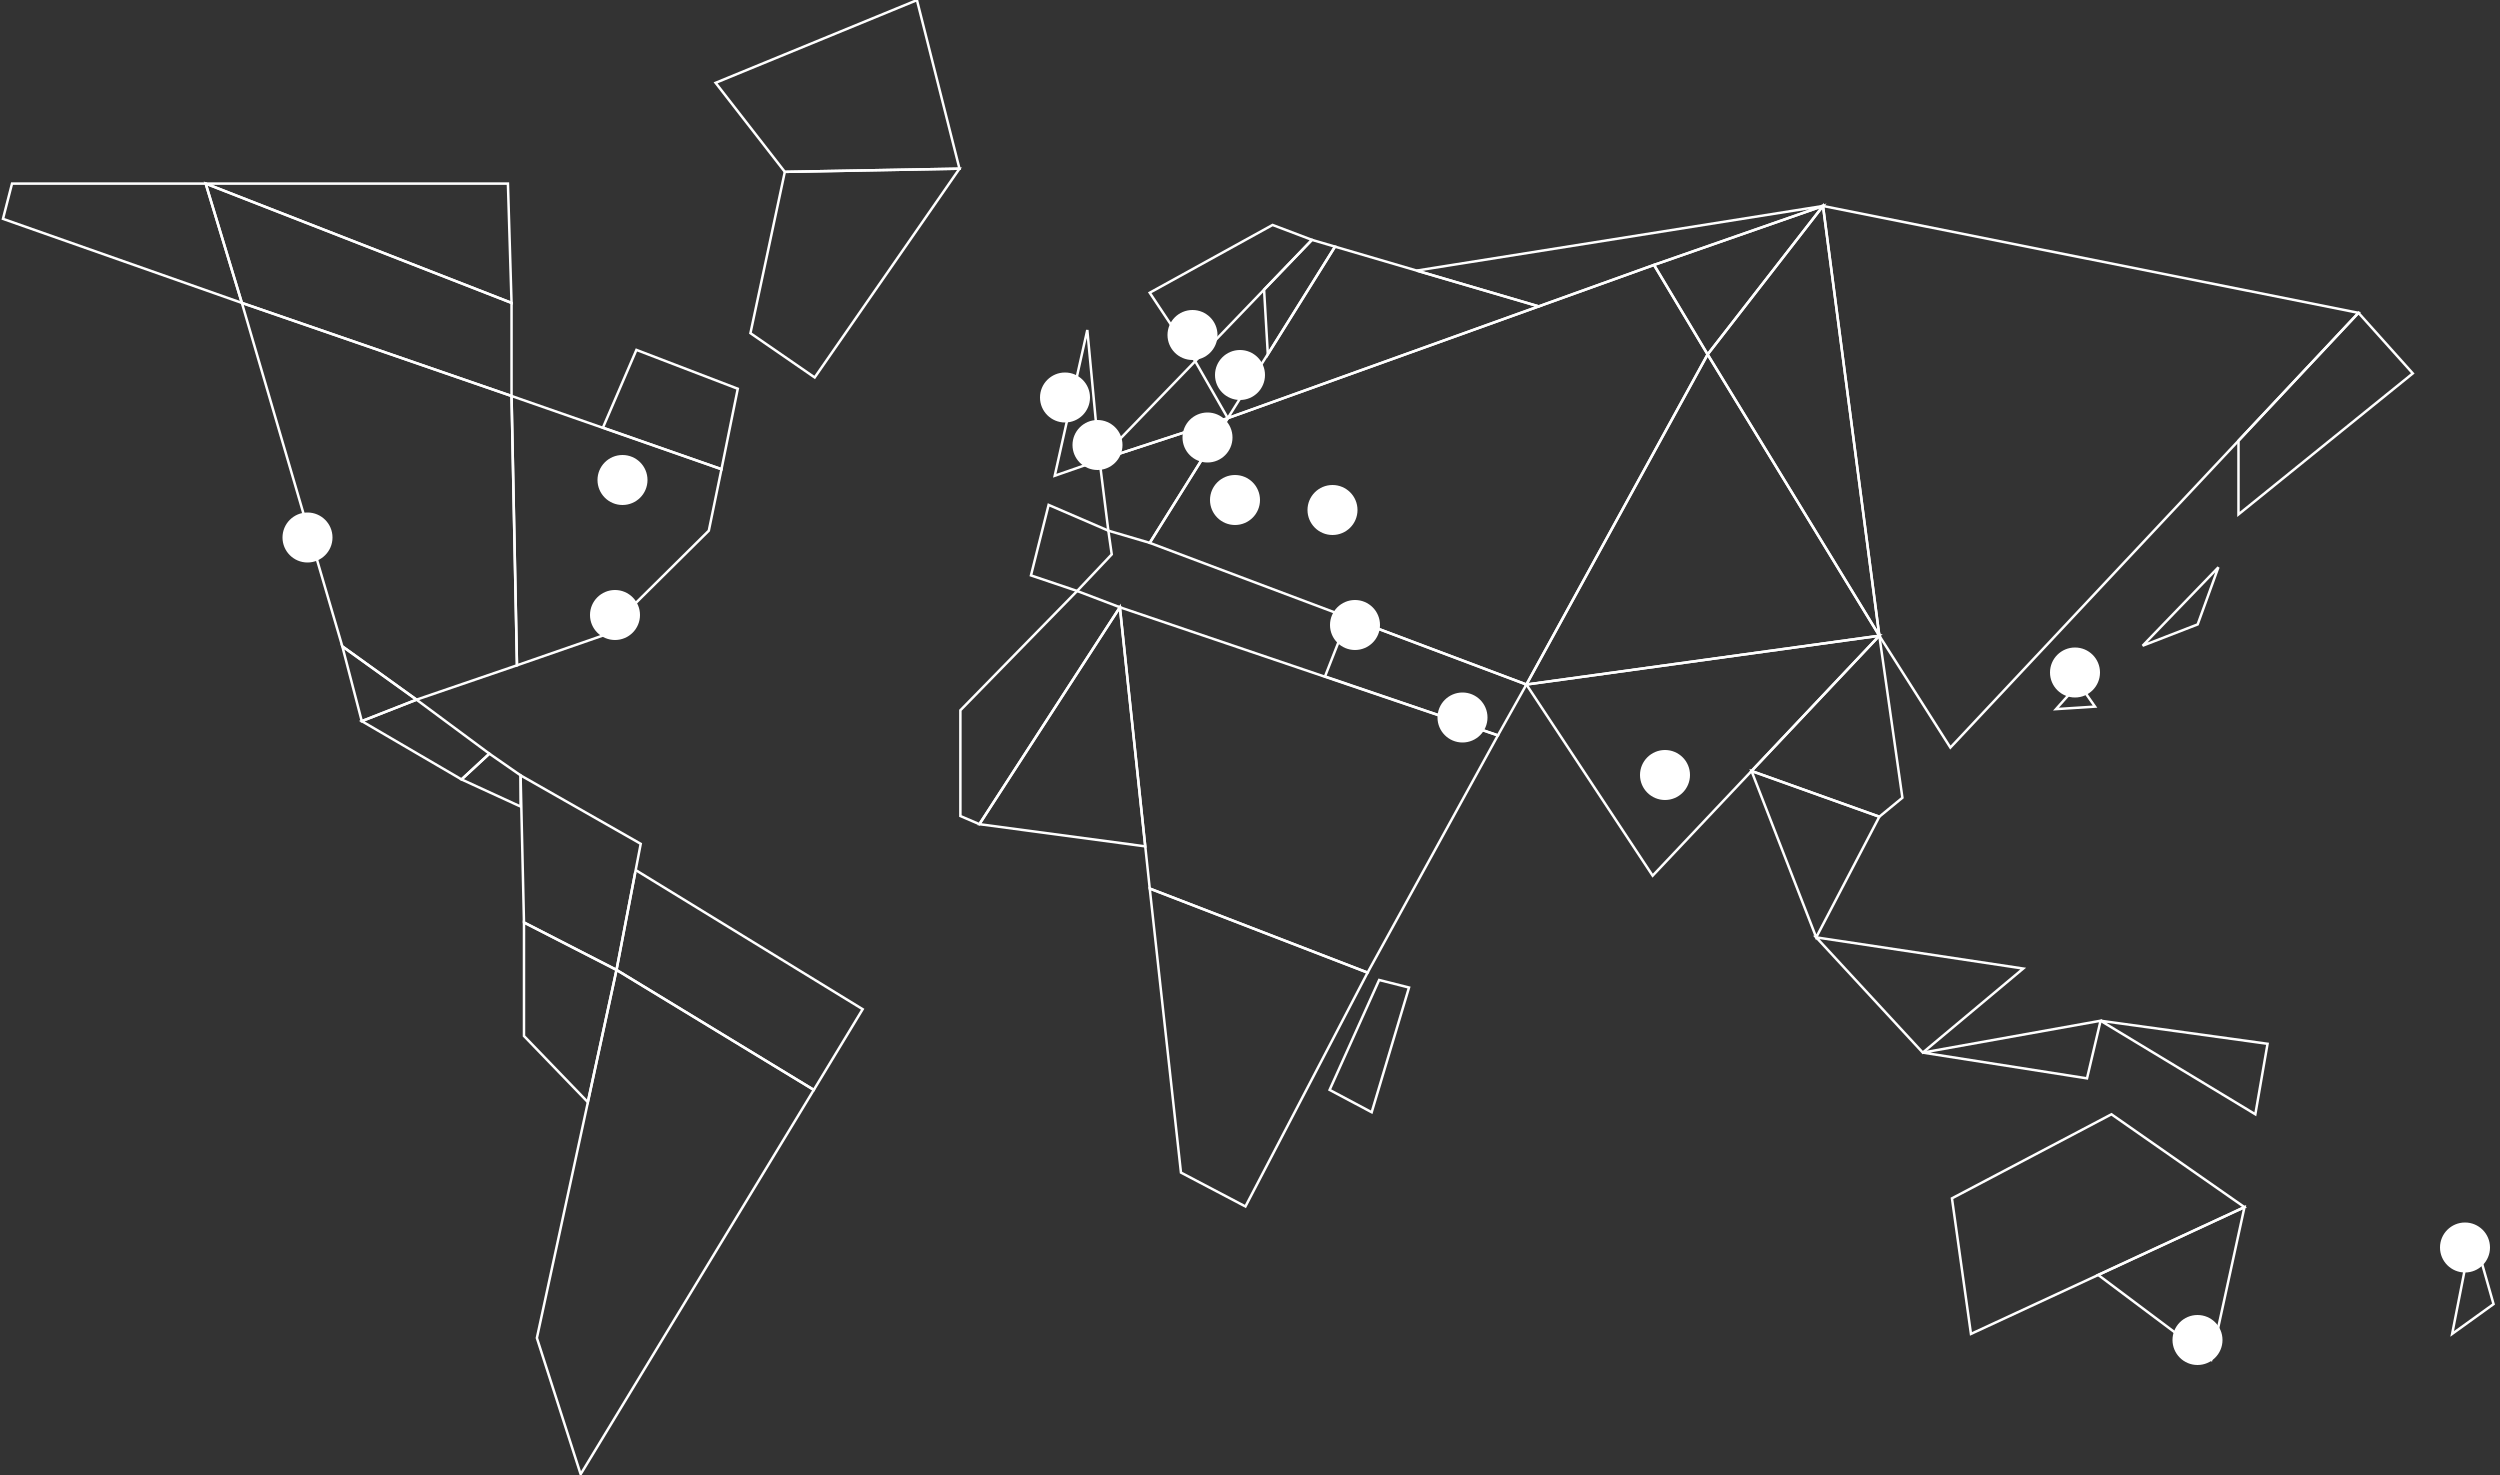 <?xml version="1.0" encoding="UTF-8"?>
<svg width="1000px" height="590px" viewBox="0 0 1000 590" version="1.1" xmlns="http://www.w3.org/2000/svg" xmlns:xlink="http://www.w3.org/1999/xlink">
    <rect x="0" y="0" width="1000" height="590" fill="#333333" stroke="none"/>
    <!-- Generator: Sketch 51.2 (57519) - http://www.bohemiancoding.com/sketch -->
    <title>Asset/Map</title>
    <desc>Created with Sketch.</desc>
    <defs></defs>
    <g id="Asset/Map" stroke="none" stroke-width="1" fill="none" fill-rule="evenodd">
        <g id="Map" transform="translate(1, 0)">
            <polygon id="Stroke-3" stroke="#FFFFFF" points="285.241 33.132 365.78 0.053 382.791 67.475 312.932 68.742"></polygon>
            <polygon id="Stroke-4" stroke="#FFFFFF" points="382.792 67.476 324.877 150.988 299.176 133.272 312.931 68.741"></polygon>
            <polygon id="Stroke-5" stroke="#FFFFFF" points="253.569 139.961 240.175 171.051 287.594 187.681 294.109 155.507"></polygon>
            <polygon id="Stroke-6" stroke="#FFFFFF" points="3.81 73.441 81.271 73.441 95.75 121.161 0.19 87.539"></polygon>
            <polygon id="Stroke-7" stroke="#FFFFFF" points="81.271 73.441 202.169 73.441 203.617 121.161"></polygon>
            <polygon id="Stroke-8" stroke="#FFFFFF" points="81.271 73.441 95.75 121.161 203.617 158.399 203.617 121.161"></polygon>
            <polygon id="Stroke-9" stroke="#FFFFFF" points="95.75 121.161 135.928 258.539 165.611 279.869 205.789 266.13 203.617 158.399"></polygon>
            <polygon id="Stroke-10" stroke="#FFFFFF" points="203.617 158.398 287.593 187.682 282.526 212.264 240.176 254.2 205.788 266.131"></polygon>
            <polygon id="Stroke-11" stroke="#FFFFFF" points="135.929 258.539 143.711 288.455 165.61 279.869"></polygon>
            <polygon id="Stroke-12" stroke="#FFFFFF" points="143.711 288.454 183.618 311.773 194.748 301.469 165.611 279.868"></polygon>
            <polygon id="Stroke-13" stroke="#FFFFFF" points="194.749 301.469 207.237 310.146 207.237 322.619 183.617 311.773"></polygon>
            <polygon id="Stroke-14" stroke="#FFFFFF" points="207.236 310.146 255.289 337.531 245.605 387.962 208.594 368.984"></polygon>
            <polygon id="Stroke-15" stroke="#FFFFFF" points="245.605 387.963 234.113 440.835 208.593 414.399 208.593 368.983"></polygon>
            <polyline id="Stroke-16" stroke="#FFFFFF" points="253.272 348.031 344.062 403.69 324.515 435.955 245.604 387.962 253.075 349.055"></polyline>
            <polygon id="Stroke-17" stroke="#FFFFFF" points="324.514 435.955 231.262 589.69 213.752 535.192 245.605 387.962"></polygon>
            <polygon id="Stroke-18" stroke="#FFFFFF" points="433.92 132.007 420.889 190.301 438.806 184.066"></polygon>
            <polygon id="Stroke-19" stroke="#FFFFFF" points="418.446 201.961 411.388 230.16 429.847 236.395 443.693 221.755 442.336 212.265"></polygon>
            <polygon id="Stroke-20" stroke="#FFFFFF" points="458.896 117.094 477.085 144.479 523.778 95.945 508.033 89.979"></polygon>
            <polygon id="Stroke-21" stroke="#FFFFFF" points="477.085 144.479 438.807 184.065 490.115 167.256"></polygon>
            <polygon id="Stroke-22" stroke="#FFFFFF" points="438.806 184.066 442.335 212.264 458.895 217.144 490.115 167.255"></polygon>
            <polygon id="Stroke-23" stroke="#FFFFFF" points="504.63 115.849 506.132 141.768 533.008 98.656 523.779 95.945"></polygon>
            <polygon id="Stroke-24" stroke="#FFFFFF" points="533.009 98.657 614.476 122.558 490.115 167.255"></polygon>
            <polygon id="Stroke-25" stroke="#FFFFFF" points="660.603 105.977 682.049 141.769 609.566 273.813 458.896 217.144 490.114 167.255"></polygon>
            <polygon id="Stroke-26" stroke="#FFFFFF" points="565.671 108.239 614.476 122.557 660.603 105.977 728.2 82.389"></polygon>
            <polygon id="Stroke-27" stroke="#FFFFFF" points="660.603 105.977 682.049 141.769 728.201 82.389"></polygon>
            <polygon id="Stroke-28" stroke="#FFFFFF" points="728.201 82.388 750.733 254.291 682.05 141.768"></polygon>
            <polygon id="Stroke-29" stroke="#FFFFFF" points="609.565 273.813 750.733 254.291 682.05 141.769"></polygon>
            <polygon id="Stroke-30" stroke="#FFFFFF" points="538.26 246.995 529.005 270.571 598.164 294.148 609.565 273.813"></polygon>
            <polygon id="Stroke-31" stroke="#FFFFFF" points="446.951 242.903 458.895 355.425 546.039 389.048 598.163 294.148"></polygon>
            <polygon id="Stroke-32" stroke="#FFFFFF" points="446.951 242.903 390.756 329.668 457.103 338.547"></polygon>
            <polygon id="Stroke-33" stroke="#FFFFFF" points="446.951 242.903 429.848 236.396 383.153 284.116 383.153 326.415 390.756 329.668"></polygon>
            <polygon id="Stroke-34" stroke="#FFFFFF" points="458.896 355.426 471.384 469.034 497.174 482.59 546.04 389.046"></polygon>
            <polygon id="Stroke-35" stroke="#FFFFFF" points="550.66 391.993 530.842 435.954 547.674 444.902 562.604 395.012"></polygon>
            <polygon id="Stroke-36" stroke="#FFFFFF" points="609.565 273.813 660.059 350.274 750.733 254.291"></polygon>
            <polygon id="Stroke-37" stroke="#FFFFFF" points="750.733 254.291 759.963 319.093 750.733 326.686 699.612 308.407"></polygon>
            <polygon id="Stroke-38" stroke="#FFFFFF" points="699.611 308.408 725.485 374.949 750.732 326.684"></polygon>
            <polygon id="Stroke-39" stroke="#FFFFFF" points="725.486 374.948 768.107 421.041 808.287 387.421"></polygon>
            <polygon id="Stroke-40" stroke="#FFFFFF" points="768.108 421.042 839.235 408.299 833.805 431.346"></polygon>
            <polygon id="Stroke-41" stroke="#FFFFFF" points="839.235 408.298 906.018 417.517 901.132 445.715"></polygon>
            <polygon id="Stroke-42" stroke="#FFFFFF" points="843.578 445.716 779.781 479.338 787.383 533.566 896.787 482.863"></polygon>
            <polygon id="Stroke-43" stroke="#FFFFFF" points="896.788 482.862 883.485 543.869 838.284 509.975"></polygon>
            <polygon id="Stroke-44" stroke="#FFFFFF" points="988.004 492.081 979.859 533.566 996.419 521.635"></polygon>
            <polygon id="Stroke-45" stroke="#FFFFFF" points="728.201 82.388 942.397 125.138 779.148 299.028 750.733 254.291"></polygon>
            <polygon id="Stroke-46" stroke="#FFFFFF" points="894.396 176.268 894.396 205.756 964.114 149.359 942.396 125.138"></polygon>
            <polygon id="Stroke-47" stroke="#FFFFFF" points="830.528 273.416 821.393 283.65 837.003 282.646"></polygon>
            <polygon id="Stroke-48" stroke="#FFFFFF" points="878.065 249.762 886.358 226.907 856.051 258.289"></polygon>
            <path d="M542,204 C542,209.523 537.523,214 532.001,214 C526.478,214 522,209.523 522,204 C522,198.477 526.478,194 532.001,194 C537.523,194 542,198.477 542,204" id="Fill-49" fill="#FFFFFF"></path>
            <path d="M255,246 C255,251.523 250.523,256 245.001,256 C239.478,256 235,251.523 235,246 C235,240.477 239.478,236 245.001,236 C250.523,236 255,240.477 255,246" id="Fill-50" fill="#FFFFFF"></path>
            <path d="M503,200 C503,205.523 498.523,210 493.001,210 C487.478,210 483,205.523 483,200 C483,194.477 487.478,190 493.001,190 C498.523,190 503,194.477 503,200" id="Fill-51" fill="#FFFFFF"></path>
            <path d="M888,536 C888,541.523 883.523,546 878.001,546 C872.478,546 868,541.523 868,536 C868,530.477 872.478,526 878.001,526 C883.523,526 888,530.477 888,536" id="Fill-52" fill="#FFFFFF"></path>
            <path d="M995,499 C995,504.523 990.523,509 985.001,509 C979.478,509 975,504.523 975,499 C975,493.477 979.478,489 985.001,489 C990.523,489 995,493.477 995,499" id="Fill-53" fill="#FFFFFF"></path>
            <path d="M435,159 C435,164.523 430.523,169 425.001,169 C419.478,169 415,164.523 415,159 C415,153.477 419.478,149 425.001,149 C430.523,149 435,153.477 435,159" id="Fill-54" fill="#FFFFFF"></path>
            <path d="M448,178 C448,183.523 443.523,188 438.001,188 C432.478,188 428,183.523 428,178 C428,172.477 432.478,168 438.001,168 C443.523,168 448,172.477 448,178" id="Fill-55" fill="#FFFFFF"></path>
            <path d="M505,150 C505,155.523 500.523,160 495.001,160 C489.478,160 485,155.523 485,150 C485,144.477 489.478,140 495.001,140 C500.523,140 505,144.477 505,150" id="Fill-56" fill="#FFFFFF"></path>
            <path d="M839,269 C839,274.523 834.523,279 829.001,279 C823.478,279 819,274.523 819,269 C819,263.477 823.478,259 829.001,259 C834.523,259 839,263.477 839,269" id="Fill-57" fill="#FFFFFF"></path>
            <path d="M486,134 C486,139.523 481.523,144 476.001,144 C470.478,144 466,139.523 466,134 C466,128.477 470.478,124 476.001,124 C481.523,124 486,128.477 486,134" id="Fill-58" fill="#FFFFFF"></path>
            <path d="M551,250 C551,255.523 546.523,260 541.001,260 C535.478,260 531,255.523 531,250 C531,244.477 535.478,240 541.001,240 C546.523,240 551,244.477 551,250" id="Fill-59" fill="#FFFFFF"></path>
            <path d="M492,175 C492,180.523 487.523,185 482.001,185 C476.478,185 472,180.523 472,175 C472,169.477 476.478,165 482.001,165 C487.523,165 492,169.477 492,175" id="Fill-60" fill="#FFFFFF"></path>
            <path d="M594,287 C594,292.523 589.523,297 584.001,297 C578.478,297 574,292.523 574,287 C574,281.477 578.478,277 584.001,277 C589.523,277 594,281.477 594,287" id="Fill-61" fill="#FFFFFF"></path>
            <path d="M132,215 C132,220.523 127.523,225 122.001,225 C116.478,225 112,220.523 112,215 C112,209.477 116.478,205 122.001,205 C127.523,205 132,209.477 132,215" id="Fill-62" fill="#FFFFFF"></path>
            <path d="M258,192 C258,197.523 253.523,202 248.001,202 C242.478,202 238,197.523 238,192 C238,186.477 242.478,182 248.001,182 C253.523,182 258,186.477 258,192" id="Fill-63" fill="#FFFFFF"></path>
            <path d="M675,310 C675,315.523 670.523,320 665.001,320 C659.478,320 655,315.523 655,310 C655,304.477 659.478,300 665.001,300 C670.523,300 675,304.477 675,310" id="Fill-64" fill="#FFFFFF"></path>
        </g>
    </g>
</svg>